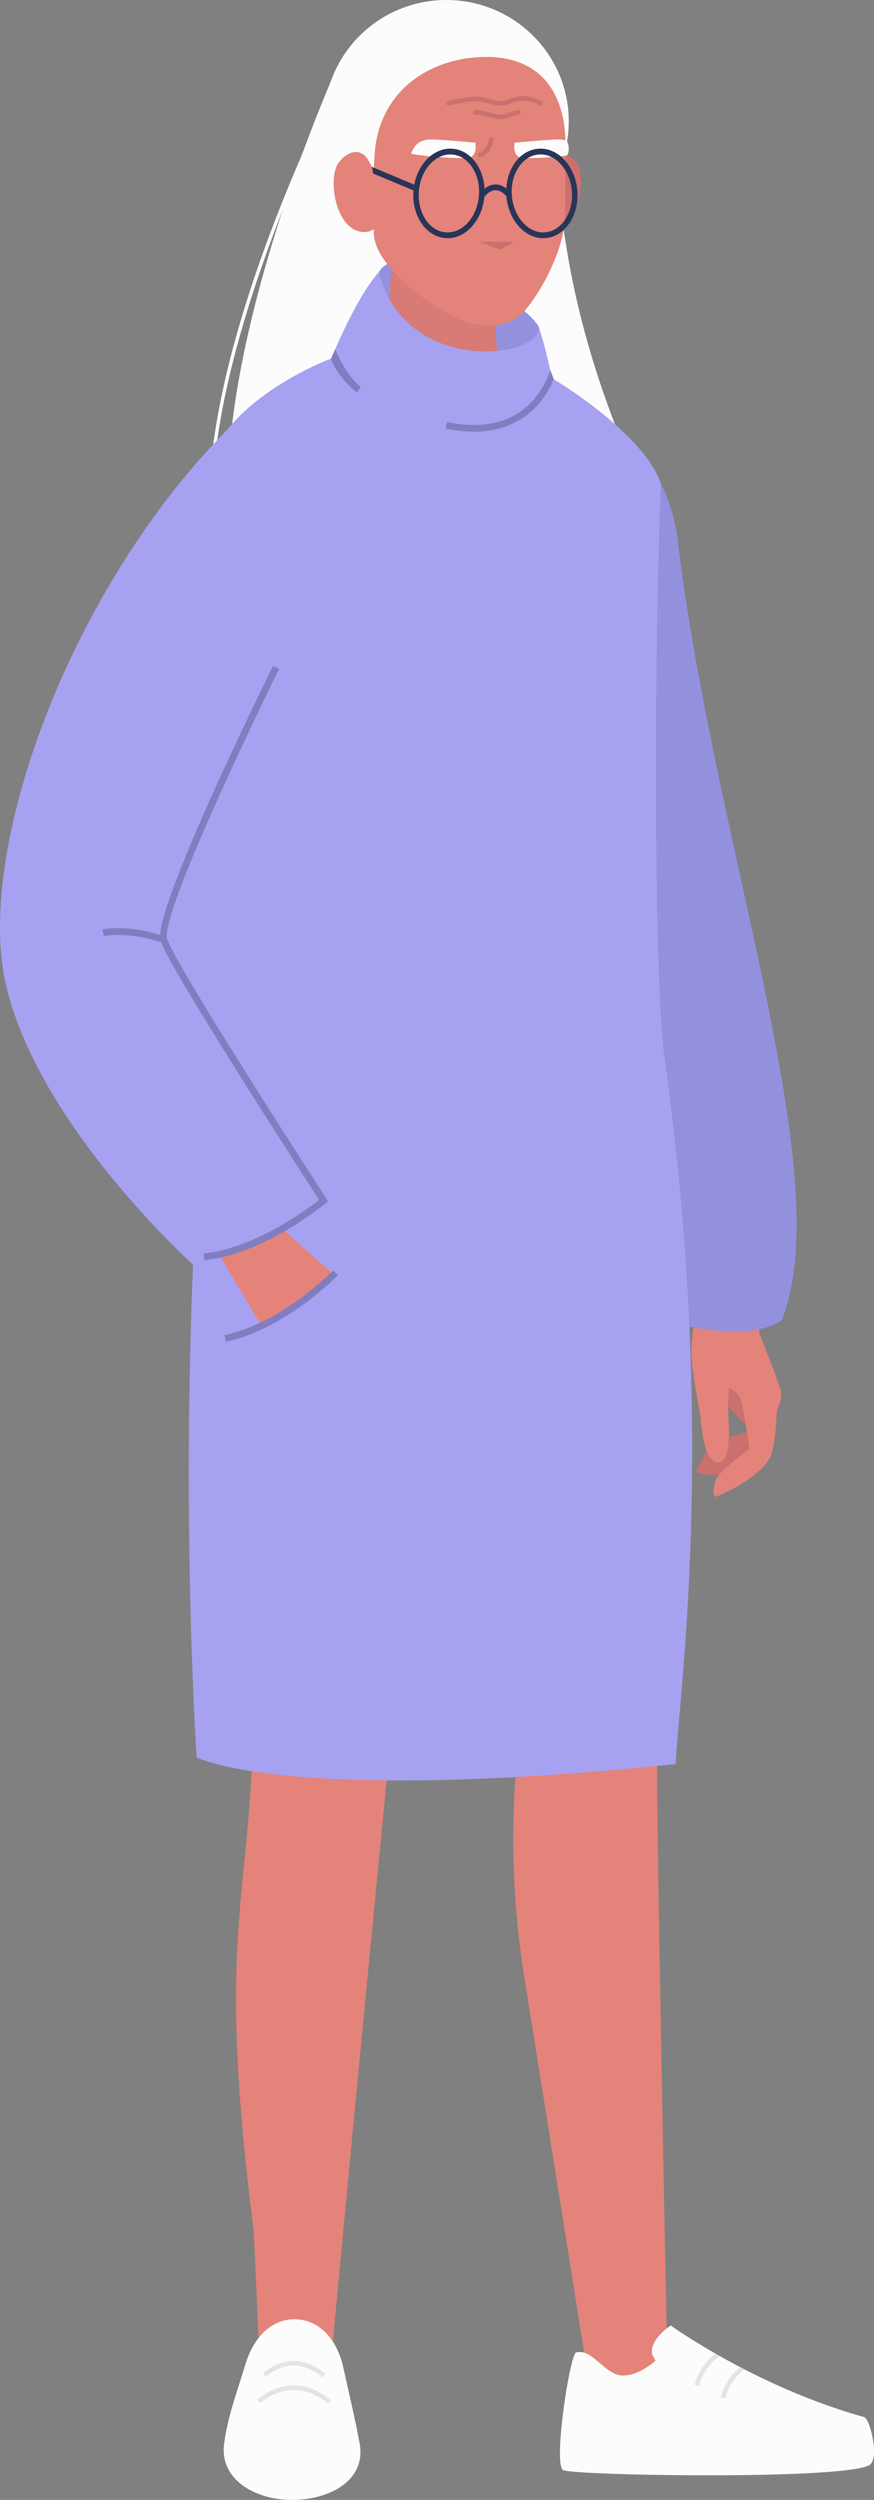 <svg xmlns="http://www.w3.org/2000/svg" width="377.74" height="1080" viewBox="0 0 377.74 1080"><rect x="0" y="0" width="377.74" height="1080" fill="#808080" stroke="none"/><g id="a"/><g id="b"><g id="c"><g id="d"><g><g id="e"><g id="f"><g id="g"><path id="h" d="M131.16 289.33c-80.88-47.57 13.64-258.3 13.64-258.3.0.0 94.49-1.67 95.06 21.94 3.46 143.08 76.81 191.12 44.03 233.14-42.84-20.09-129.8 16.71-152.73 3.22z" fill="#fcfcfc"/><path d="M118.7 286.11l.83-1.22c-17.48-11.87-26.8-32.63-27.69-61.7-.71-23.38 3.99-52.15 13.97-85.5 17.03-56.86 43.17-106.64 44.28-108.73l.08-.34-1.39-.34c-1.11 2.1-27.32 52-44.38 109-10.03 33.5-14.75 62.42-14.03 85.96.91 29.57 10.44 50.72 28.33 62.87z" fill="#fcfcfc"/></g><g id="i"><g><path d="M310.51 622.04l-1.99.13s-7.83 11.51-7.21 13.71c.62 2.2 21.66 1.14 21.66 1.14.0.0 9.55-6.78 8.45-15.6-.52-4.17-8.68-24.32-11.53-27.18-6.81-6.86-11.37 6.58-11.37 6.58l16.04 17.34-14.05 3.88z" fill="#ca706f"/><path d="M297.15 549.97s5.63 11.12 4.8 13.73c-.83 2.62-2.7 9.64-3.14 18.45-.44 8.81 3.68 26.99 3.92 29.73.24 2.74 1.28 20.32 7.91 19.87 6.01-.42 4.13-19.15 4.13-20.78.0-1.63-.35-13.16 1.28-13.16s7.27-24.68.86-32.09c-6.41-7.41-19.76-15.76-19.76-15.76z" fill="#e4837a"/><path d="M313.09 598.4s4.82 2.16 6.51 4.88c1.69 2.72 4.29 22.75 4.29 22.75.0.0-13.23 9.43-14.58 13.44-1.35 4.01-1.19 7.74.48 7.02 9.07-3.9 18.76-9.64 22.73-16.25 2.73-4.55 3.25-21.07 3.25-21.07.0.0 2.32-4.62 1.79-7.94-.53-3.31-9.18-24.63-9.18-24.63l-4.53-30.42-26.69 3.8 15.94 48.42z" fill="#e4837a"/></g><path d="M265.2 187.35c7.97 6.35 15.18 11.95 20.44 21.72 3.45 6.4 6.3 16.37 7.12 23.32 15.76 132.24 69.99 276.12 45.07 337.93-15.02 10.92-52.47.0-52.47.0l-18.86-133.76-16.18-142.91s2.38-116.27 14.87-106.31z" fill="#9391de"/></g><g><g id="j"><path d="M283.96 755.06c.61-38.95 8.76-156.52 8.76-156.52.0.0-108.39-226.39-130.69-172.34.0.0 62.61 263.6 64.98 286.07 2.37 22.48-12.64 65.7-.2 143.14 6.22 38.72 26.68 167.4 26.68 167.4l21.68 18.81 13.12-27.72s-4.76-231.4-4.32-258.85z" fill="#e4837a"/><g><path d="M248.99 1016.3c-2.69.73-9.97 48.31-5.63 50.79 4.34 2.48 125.82 4.41 132.87-2.5 3.7-3.63-.24-19.67-2.79-20.38-46.9-13.1-83.56-39.57-83.56-39.57.0.0-9.4 6.07-8 12.49l1.43 2.7s-7.56 7.06-14.89 6.38c-7.32-.69-12.61-11.78-19.43-9.92z" fill="#fcfcfc"/><path d="M309.26 1016.82c-6.02 4.3-8.35 10.82-9.07 13.47l1.88.51c.69-2.51 2.93-8.77 8.76-12.7.11-.07.21-.14.32-.21l-1.89-1.07z" fill="#e8e2e2"/><path d="M319.94 1022.66c-5.56 4.3-7.75 10.45-8.46 13.01l1.88.51c.68-2.47 2.86-8.59 8.51-12.53l-1.93-.99z" fill="#e8e2e2"/></g></g><g id="k"><path d="M91.02 506.21s13.24 90.88 17.82 208.63c4.02 103.24-17.82 103.74.83 248.95l2.43 53.77 29.88 14.53s14.85-163.46 53.62-550.64c0 0-82.87-29.52-104.57 24.76z" fill="#e4837a"/><g id="l"><g><path d="M96.87 1055.7c-2.09 15.26 13.11 24.3 29.29 24.3s32.16-8.35 29.29-24.3c-1.68-9.34-4.51-21.3-7.15-33.22-2.64-11.94-10.56-20.53-20.96-20.53s-17.79 8.21-21.13 19.05c-4.52 14.68-7.75 23.05-9.34 34.7z" fill="#fcfcfc"/><path d="M139.37 1027.09l1.32-1.43c-3.87-3.56-9-5.68-13.74-5.68-6.42.0-11.49 3.75-13.37 5.36l1.26 1.48c1.72-1.47 6.33-4.89 12.11-4.89 6.32.0 11.1 3.96 12.42 5.17z" fill="#e8e2e2"/><path d="M141.65 1038.44l1.32-1.43c-4.4-4.06-10.4-6.48-16.05-6.48-7.69.0-13.49 4.27-15.63 6.11l1.27 1.48c1.97-1.7 7.33-5.64 14.36-5.64 5.17.0 10.68 2.23 14.73 5.97z" fill="#e8e2e2"/></g></g></g><path id="m" d="M167.6 148.69c-24.22 1.5-69.13 24.9-76.57 50.18-5.01 34.48 20.84 129.09.0 241.87-16.78 158.43-6.06 318.47-6.06 318.47.0.0 38.68 20.38 207.07 2.92.71-25 18.47-139.99-5.01-306.53-3.75-26.6-5.02-153.03-1.39-246.53-7.04-22.62-54.5-53.26-70.12-56.26-1.81-.35-27.34-5.4-47.92-4.12z" fill="#a7a1f1"/></g><g><path d="M94.81 542.29 121.9 530.79 144.91 551.25 113.03 572.76 94.81 542.29z" fill="#e4837a"/><path d="M122.68 522.23l-38.6 24.69S16.99 487.03 2.62 425.65c-14.37-61.39 31.74-182.14 104.97-248.98 48.38 13.33-.94 218.83-.94 218.83l16.04 126.74z" fill="#a7a1f1"/><g><path d="M88.26 544.43c25.95-2.67 51.48-23.74 52.55-24.63l.99-.83-.7-1.09c-.65-1.01-65.36-100.76-68.92-112.4-.79-2.6 1.11-14.14 22.81-62.23 12.43-27.54 25.47-53.97 25.6-54.23l-2.61-1.29c-5.37 10.86-52.31 106.43-48.59 118.61 3.51 11.49 61.03 100.44 68.54 112.03-4.99 3.92-27.73 20.88-49.98 23.17l.3 2.9z" fill="#807ec0"/><path d="M70.33 407.29l.92-2.77c-16.31-5.42-26.56-3.05-26.99-2.95l.68 2.83-.34-1.42.34 1.42c.1-.02 9.94-2.25 25.39 2.88z" fill="#807ec0"/></g><path d="M97.62 579.69c21.15-4.66 39.43-20 48.44-28.73l-2.03-2.09c-8.79 8.51-26.59 23.47-47.03 27.97l.63 2.85z" fill="#807ec0"/></g><path d="M232.73 140.91c-10-15.16-60.27-38.89-69.02-23.33-8.75 15.55 43.75 45.69 43.75 45.69l29.17-.97s-1.94-15.55-3.89-21.39z" fill="#9391de"/><g id="n"><g id="o"><path d="M166.72 150.45 192.92 171.63 215.19 156.59 211.27 102.48 170.65 95.01 166.72 150.45z" fill="#d87a75"/><path d="M193.17 173.4c-18.41.0-31.63-15.51-31.91-20.93-.05-.92 29.74-8.61 29.74-8.61.0.0 29.86 9.03 29.8 10.39-.28 5.89-10.62 19.16-27.62 19.16z" fill="#d87a75"/></g></g></g></g><g><g id="p"><path id="q" d="M140.05 52.43c0 28.96 23.67 55.44 52.88 55.44s52.88-26.49 52.88-55.44S222.12.0 192.92.0s-52.88 23.47-52.88 52.43z" fill="#fcfcfc"/><g id="r"><path d="M239.91 68.1s5.27-3.4 9.35 2.03c4.08 5.44 1.36 25.83-8.83 25.83s-.52-27.85-.52-27.85z" fill="#ca706f"/><path d="M158.15 67.74c-1.9-2.29-6.58-3.97-11.68 2.36-5.08 6.35-1.7 30.15 11.03 30.15s5.83-26.25.65-32.51z" fill="#e4837a"/><path d="M162.36 62.43c3.75-24.91 25.1-37.84 47.9-37.84s34.15 14.97 34.15 37.84c0 0-.17 29.18-.17 30.6.0 11.74-7.65 29.05-16.68 40.29-8.44 10.51-23.02 8.56-34.64 1.84-15.58-9.02-31.35-23.19-31.35-34.58.0-1.42-.62-28.71.8-38.15z" fill="#e4837a"/></g><g id="s"><g><path d="M205.44 61.67s-16.99-1.69-20.27-1.38c-5.46.53-6.63 4.07-7.47 5.99-.29.66 22.19 2.86 25.45 1.68 3.27-1.18 2.29-6.29 2.29-6.29z" fill="#fcfcfc"/><path d="M222.39 61.67s16.99-1.69 20.27-1.38c.63.06 1.2.16 1.72.3 1.82.39 1.82 6.46.35 6.65-6.79.77-17.84 1.53-20.05.73-3.27-1.18-2.29-6.29-2.29-6.29z" fill="#fcfcfc"/></g></g><path id="t" d="M222.26 104.44H207.23L216.16 107.87 222.26 104.44z" fill="#ca706f"/><g id="u"><g><path d="M249.41 81.21c-1.24-9.69-8.03-17-15.79-17-.63.0-1.27.05-1.89.15-4.1.63-7.68 3.26-10.09 7.38-2.36 4.05-3.3 9.08-2.65 14.17 1.24 9.69 8.03 17 15.79 17 .63.0 1.27-.05 1.89-.15 4.1-.64 7.69-3.26 10.09-7.38 2.36-4.05 3.3-9.08 2.65-14.17zm-4.66 12.85h0c-2.03 3.48-5.02 5.69-8.42 6.22-.51.08-1.03.12-1.55.12-6.58.0-12.36-6.38-13.45-14.84-.58-4.51.24-8.96 2.32-12.51 2.03-3.48 5.02-5.69 8.41-6.22.51-.08 1.04-.12 1.55-.12 6.58.0 12.36 6.38 13.45 14.84.58 4.51-.24 8.96-2.32 12.51z" fill="#283558"/><path d="M196.49 64.36h0c-.63-.1-1.26-.15-1.89-.15-7.76.0-14.55 7.31-15.79 17-1.36 10.58 4.36 20.25 12.74 21.55.62.1 1.26.15 1.9.15 7.76.0 14.55-7.31 15.79-17 .65-5.09-.29-10.12-2.65-14.17-2.4-4.12-5.98-6.74-10.09-7.38zm10.39 21.21c-1.08 8.46-6.86 14.84-13.45 14.84-.52.0-1.04-.04-1.55-.12-7.1-1.1-11.92-9.5-10.73-18.73 1.08-8.46 6.86-14.84 13.45-14.84.52.0 1.04.04 1.55.12 3.4.53 6.39 2.74 8.42 6.22 2.07 3.56 2.9 8 2.32 12.51z" fill="#283558"/></g><path d="M221.05 83.72c-1.96-2.63-4.33-4.02-6.86-4.02s-4.91 1.39-6.86 4.02l1.54 1.98.32-.43c1.5-2.01 3.23-3.07 5.01-3.07s3.51 1.06 5.01 3.07l.32.43 1.54-1.98z" fill="#283558"/></g></g><path d="M193.85 45.64c-.44.0-.83-.29-.94-.74-.13-.52.19-1.05.71-1.18.32-.08 7.94-1.97 11.9-1.97 2.21.0 4.41.59 6.35 1.11 1.6.43 3.11.83 4.34.83 1.37.0 1.98-.23 3-.61.94-.35 2.23-.84 4.59-1.31 5.17-1.03 10.2 1.94 10.41 2.06.46.28.61.87.33 1.33-.28.46-.87.61-1.33.34-.05-.03-4.61-2.71-9.03-1.83-2.2.44-3.36.88-4.28 1.22-1.09.41-1.96.74-3.68.74-1.48.0-3.11-.44-4.84-.9-1.91-.51-3.89-1.04-5.85-1.04-3.72.0-11.35 1.9-11.43 1.92-.08.02-.16.03-.24.03z" fill="#ca706f"/><path d="M216.21 51.47c-1.48.0-3.11-.44-4.84-.9-1.91-.51-3.89-1.04-5.85-1.04-.54.0-.97-.44-.97-.97s.44-.97.97-.97c2.21.0 4.41.59 6.35 1.11 1.6.43 3.11.83 4.34.83 1.37.0 1.98-.23 3-.61.94-.35 2.23-.84 4.59-1.31.53-.1 1.04.24 1.14.76.11.53-.24 1.04-.76 1.14-2.2.44-3.36.88-4.28 1.22-1.09.41-1.96.74-3.68.74z" fill="#ca706f"/><path d="M207.46 67.99c-.44.0-.83-.29-.94-.74-.13-.52.18-1.04.7-1.18.15-.04 3.3-.97 4.15-6.02.09-.53.59-.89 1.12-.8.53.09.89.59.8 1.12-1.06 6.39-5.4 7.54-5.58 7.59-.08.02-.16.03-.24.03z" fill="#ca706f"/><path d="M161.34 74.99 180.21 82.91 181.16 80.67 160.67 72.07 161.34 74.99z" fill="#283558"/></g></g><g><path d="M163.71 117.58c11.67 45.69 71.94 36.94 69.02 23.33 2.92 7.78 7.78 31.11 7.78 31.11l-69.02 29.17-28.19-46.66s10.69-26.25 20.42-36.94z" fill="#a7a1f1"/><path d="M204.76 186.5c-3.67.0-7.7-.41-12.13-1.32l.59-2.86c15.23 3.15 27.26.5 35.74-7.88 6.3-6.23 8.88-14.41 8.9-14.48h0l1.45 3.74c-2.28 5.91-10.86 22.8-34.54 22.8z" fill="#807ec0"/><path d="M154.27 169.48c-5.96-4.33-10.33-11.25-11.24-14.57.27-.39 1.42-3.12 1.42-3.12l.42-.96c.02.11 4.54 11.51 11.12 16.29l-1.71 2.36z" fill="#807ec0"/></g></g></g></g></svg>